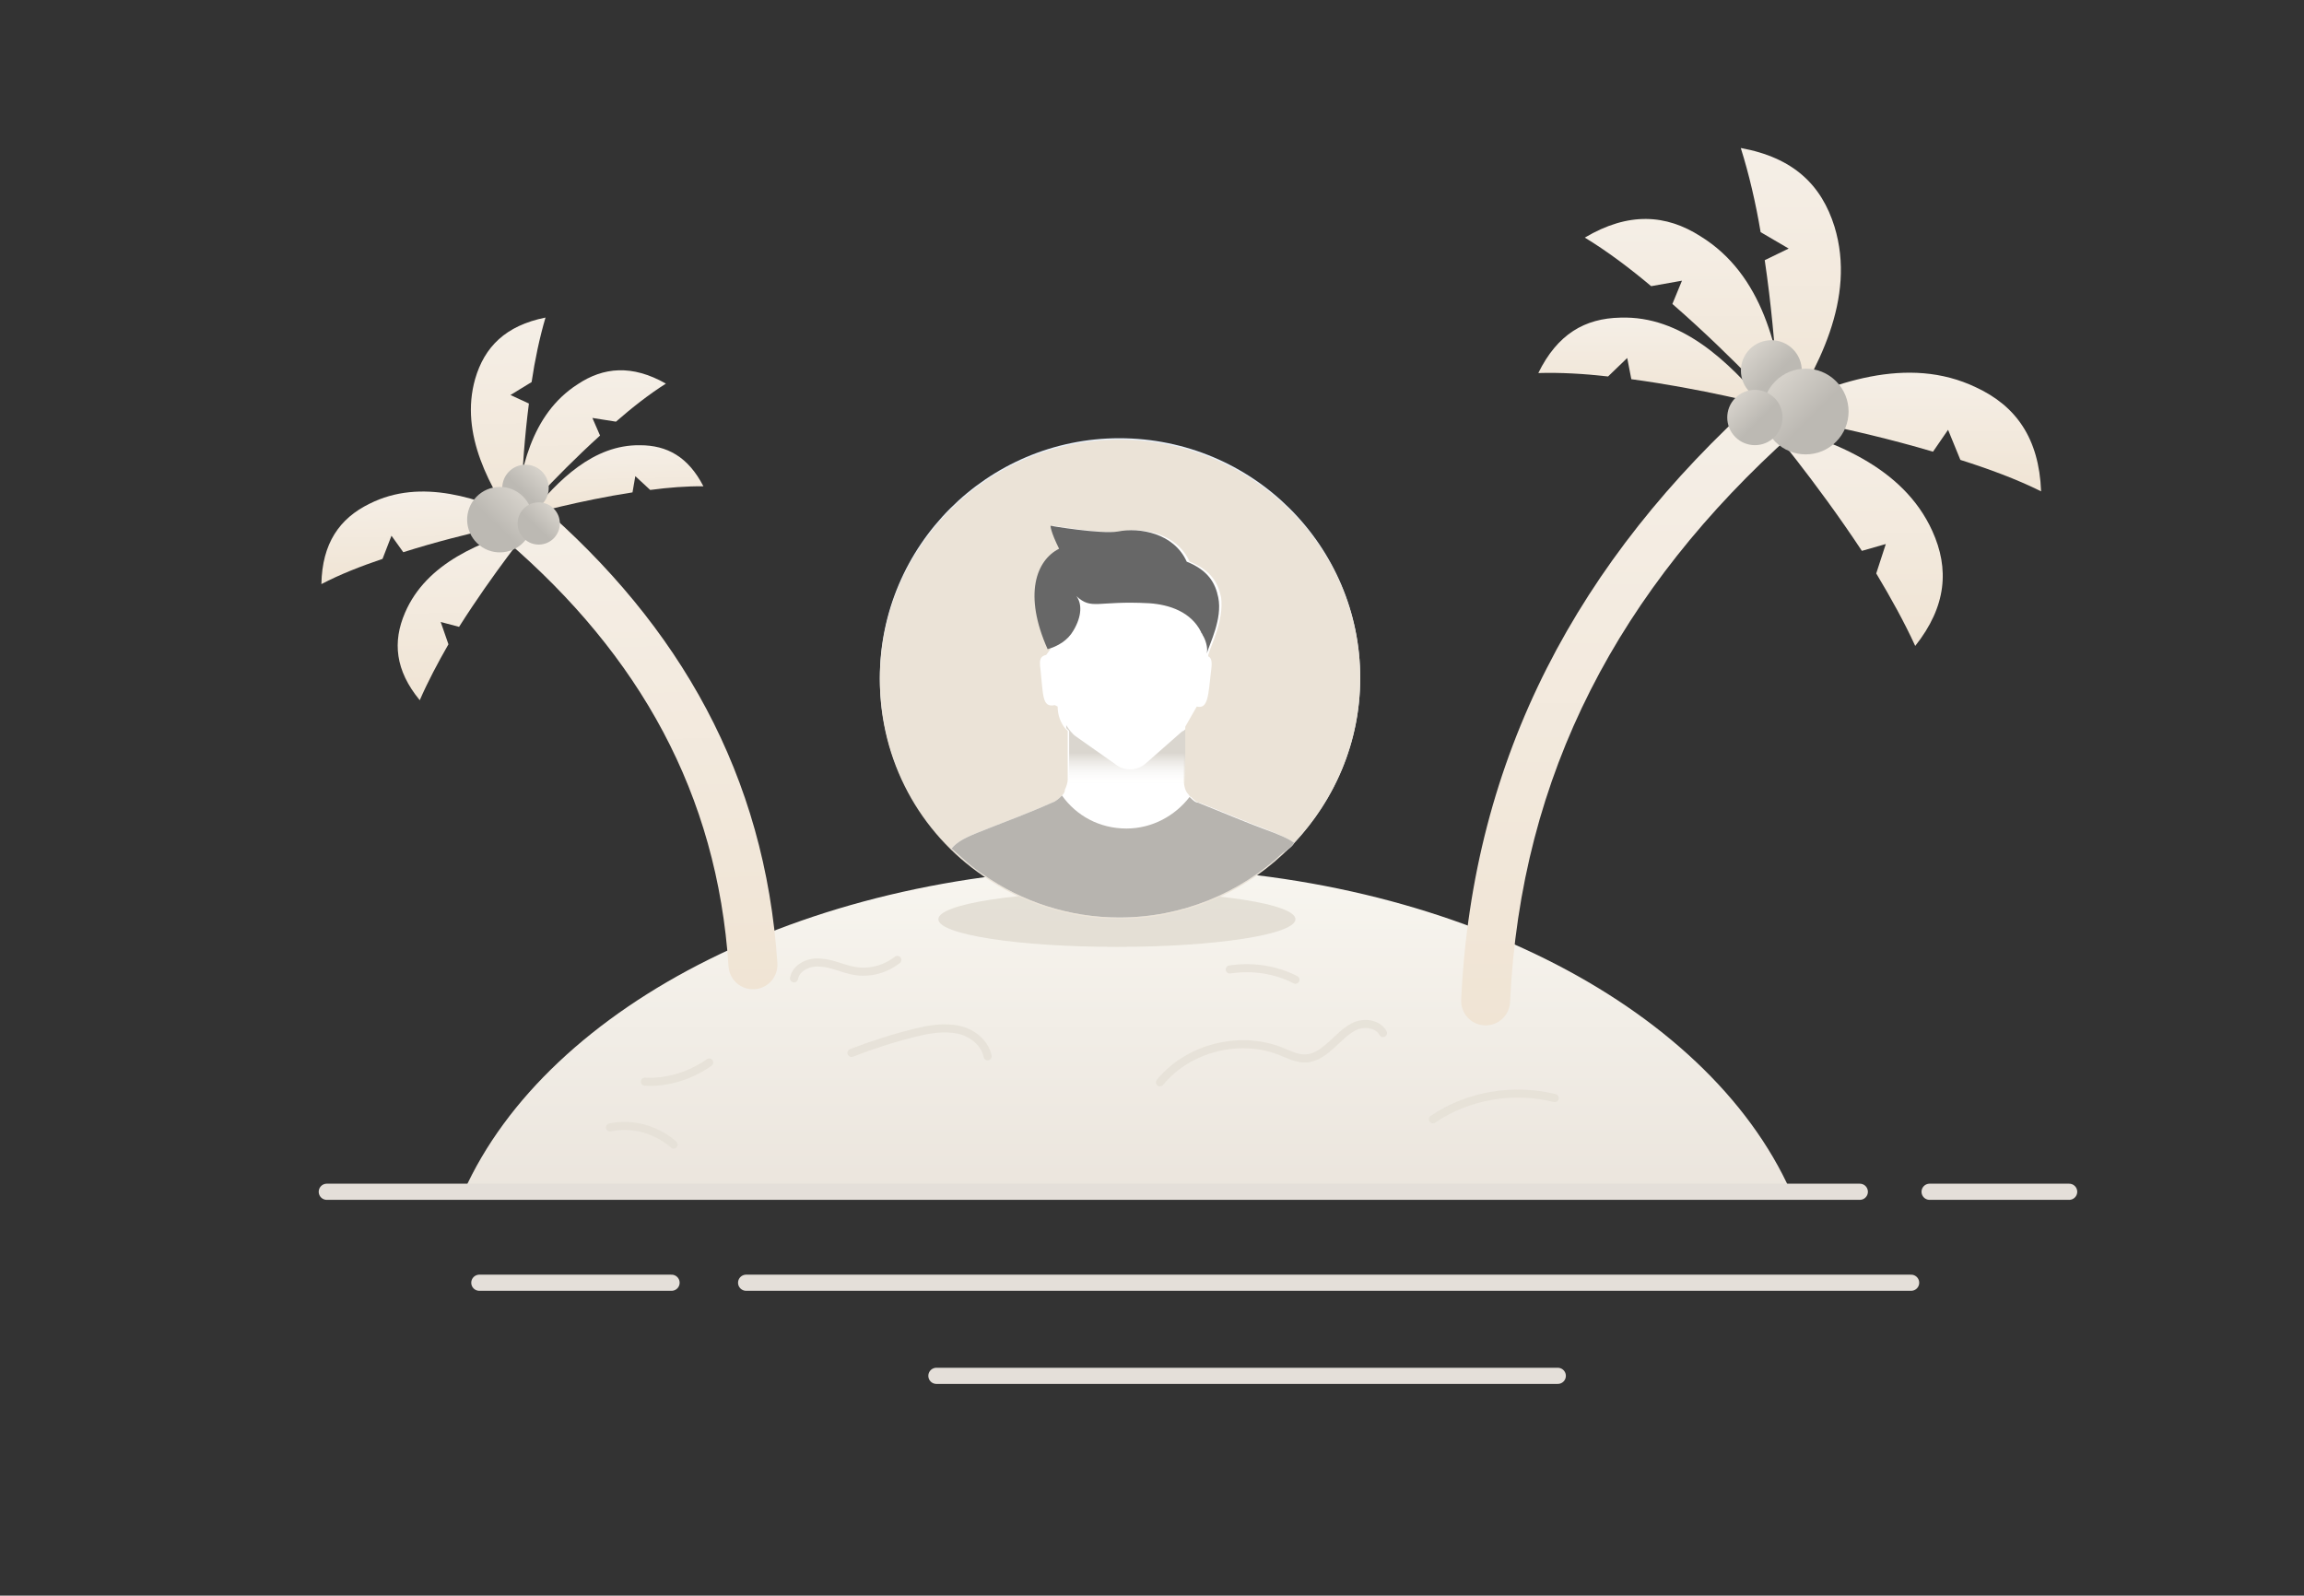 <svg xmlns="http://www.w3.org/2000/svg" width="231" height="160" fill="none" viewBox="0 0 231 160">
  <rect x="0" y="0" width="231" height="160" fill="#333333" stroke="none"/>
  <path fill="url(#paint0_linear_3831_4694)" d="M179.551 119.503H46.492c8.436-18.792 34.979-32.51 66.529-32.51 31.482-.069 58.093 13.649 66.53 32.51Z"/>
  <path stroke="#E4DFD9" stroke-linecap="round" stroke-linejoin="round" stroke-miterlimit="10" stroke-width="1.62" d="M193.462 119.503h13.992M32.764 119.503H186.466M74.807 128.625H191.61M48.058 128.625h19.273"/>
  <path fill="url(#paint1_linear_3831_4694)" fill-rule="evenodd" d="M179.925 40.021c.904 1.009.819 2.56-.19 3.463-17.344 15.536-27.273 34.08-28.336 56.997-.063 1.354-1.21 2.4-2.564 2.337-1.353-.063-2.399-1.211-2.336-2.564 1.132-24.407 11.779-44.135 29.963-60.424 1.009-.904 2.56-.819 3.463.191Z" clip-rule="evenodd"/>
  <path fill="url(#paint2_linear_3831_4694)" fill-rule="evenodd" d="M50.511 50.763c-.884 1.026-.769 2.575.258 3.459 13.368 11.514 21.136 25.383 22.276 42.684.089 1.352 1.257 2.375 2.609 2.286 1.352-.089 2.375-1.257 2.286-2.609-1.238-18.79-9.746-33.828-23.97-46.079-1.026-.884-2.575-.769-3.459.258Z" clip-rule="evenodd"/>
  <path fill="url(#paint3_linear_3831_4694)" d="M179.128 41.726s-5.076-5.693-11.454-11.248l.96-2.332-3.087.549c-2.126-1.783-4.389-3.498-6.653-4.87 4.39-2.606 8.162-2.332 11.592-.137 6.241 3.841 7.887 11.317 8.642 18.038Z"/>
  <path fill="url(#paint4_linear_3831_4694)" d="M51.585 52.431s3.789-4.421 8.576-8.756l-.768-1.766 2.364.373c1.596-1.393 3.299-2.735 5.006-3.816-3.389-1.924-6.265-1.659-8.85.068-4.707 3.025-5.852 8.756-6.328 13.897Z"/>
  <path fill="url(#paint5_linear_3831_4694)" d="M177.001 40.629s-6.31-1.646-13.443-2.606l-.412-2.126-1.92 1.852c-2.401-.274-4.801-.411-6.996-.343 1.921-3.909 4.664-5.487 8.231-5.556 6.104-.206 10.836 4.389 14.54 8.779Z"/>
  <path fill="url(#paint6_linear_3831_4694)" d="M53.192 51.562s4.792-1.35 10.223-2.189l.282-1.629 1.493 1.385c1.828-.245 3.659-.386 5.335-.366-1.524-2.956-3.642-4.119-6.365-4.118-4.662-.066-8.207 3.512-10.969 6.917Z"/>
  <path fill="url(#paint7_linear_3831_4694)" d="M178.373 42.961s-.137-8.093-1.44-16.872l2.4-1.166-2.812-1.646c-.48-2.881-1.166-5.83-1.989-8.436 5.281.96 8.093 3.704 9.397 7.887 2.194 7.202-1.646 14.335-5.556 20.233Z"/>
  <path fill="url(#paint8_linear_3831_4694)" d="M52.179 53.363s-.016-6.18.849-12.9l-1.85-.854 2.122-1.298c.324-2.206.803-4.467 1.393-6.469-4.017.811-6.123 2.947-7.055 6.16-1.568 5.53 1.47 10.917 4.541 15.362Z"/>
  <path fill="url(#paint9_linear_3831_4694)" d="M177.069 42.343s4.939 5.83 9.603 12.894l2.4-.686-.96 2.949c1.44 2.401 2.812 4.87 3.909 7.27 3.155-3.978 3.43-7.75 1.715-11.523-2.949-6.516-10.151-9.191-16.667-10.905Z"/>
  <path fill="url(#paint10_linear_3831_4694)" d="M53.165 52.872s-3.683 4.523-7.138 9.985l-1.843-.488.777 2.237c-1.064 1.854-2.074 3.759-2.876 5.608-2.467-2.99-2.733-5.865-1.48-8.77 2.154-5.017 7.612-7.166 12.56-8.572Z"/>
  <path fill="url(#paint11_linear_3831_4694)" d="M177.276 41.52s7.956 1.234 16.529 3.772l1.509-2.195 1.234 3.018c2.812.892 5.625 1.92 8.094 3.155-.206-5.35-2.538-8.573-6.516-10.425-6.859-3.292-14.472-.48-20.85 2.675Z"/>
  <path fill="url(#paint12_linear_3831_4694)" d="M52.995 52.247s-6.055 1.061-12.561 3.125L39.25 53.719l-.897 2.322c-2.133.722-4.264 1.55-6.131 2.529.077-4.087 1.81-6.582 4.819-8.055 5.186-2.615 11.039-.582 15.955 1.732Z"/>
  <path fill="url(#paint13_linear_3831_4694)" d="M179.753 39.322c1.192-1.192 1.192-3.123 0-4.315-1.191-1.192-3.123-1.192-4.315 0-1.191 1.192-1.191 3.123 0 4.315 1.192 1.192 3.124 1.192 4.315 0Z"/>
  <path fill="url(#paint14_linear_3831_4694)" d="M51.072 50.605c-.927-.892-.956-2.366-.064-3.294.892-.927 2.366-.956 3.294-.064.927.892.956 2.366.064 3.294-.892.927-2.366.956-3.294.064Z"/>
  <path fill="url(#paint15_linear_3831_4694)" d="M184.08 44.304c1.679-1.679 1.679-4.401 0-6.08-1.679-1.679-4.401-1.679-6.08 0-1.679 1.679-1.679 4.401 0 6.08 1.679 1.679 4.401 1.679 6.08 0Z"/>
  <path fill="url(#paint16_linear_3831_4694)" d="M47.843 54.473c-1.306-1.257-1.347-3.334-.09-4.641 1.257-1.307 3.334-1.347 4.641-.09 1.307 1.257 1.347 3.335.09 4.641-1.257 1.306-3.335 1.347-4.641.09Z"/>
  <path fill="url(#paint17_linear_3831_4694)" d="M177.91 43.826c1.083-1.083 1.083-2.84 0-3.923-1.083-1.083-2.839-1.083-3.923 0-1.083 1.083-1.083 2.84 0 3.923 1.084 1.083 2.84 1.083 3.923 0Z"/>
  <path fill="url(#paint18_linear_3831_4694)" d="M52.545 54.016c-.843-.811-.869-2.151-.058-2.994.811-.843 2.151-.869 2.994-.058.843.811.869 2.151.058 2.994-.811.843-2.151.869-2.994.058Z"/>
  <path stroke="#E5DFD6" stroke-linecap="round" stroke-linejoin="round" stroke-miterlimit="10" stroke-width=".81" d="M61.158 113.056c2.263-.48 4.664.206 6.379 1.715M85.37 105.58c2.126-.823 4.252-1.508 6.516-2.057 1.372-.343 2.812-.549 4.184-.275 1.372.275 2.675 1.304 2.949 2.675M116.302 108.529c2.812-3.429 7.888-4.732 12.003-3.155.891.343 1.714.823 2.675.755 1.028-.069 1.852-.755 2.606-1.44.754-.686 1.44-1.441 2.401-1.852.96-.343 2.194-.137 2.674.754M143.668 112.233c3.498-2.4 8.093-3.155 12.208-2.126M79.608 98.105c.206-1.097 1.509-1.715 2.675-1.577 1.166.069 2.195.617 3.361.823 1.509.274 3.086-.137 4.321-1.097M64.656 108.461c2.263.137 4.595-.617 6.447-1.92M123.298 97.213c2.263-.343 4.595 0 6.584 1.029" opacity=".8"/>
  <path fill="#D9D2C7" d="M111.981 94.949c9.887 0 17.901-1.242 17.901-2.774 0-1.532-8.014-2.774-17.901-2.774-9.886 0-17.901 1.242-17.901 2.774 0 1.532 8.015 2.774 17.901 2.774Z" opacity=".6"/>
  <path stroke="#E4DFD9" stroke-linecap="round" stroke-linejoin="round" stroke-miterlimit="10" stroke-width="1.62" d="M93.884 137.96h62.3"/>
  <path fill="#E9F0F8" d="M136.375 67.973c0 6.475-2.588 12.231-6.613 16.548-.288.432-.719.72-1.15 1.007-4.313 4.029-10.064 6.475-16.389 6.475-5.032 0-9.776-1.583-13.658-4.317-1.15-.72-2.156-1.727-3.163-2.59-4.457-4.317-7.188-10.36-7.188-17.123 0-13.238 10.782-24.03 24.009-24.03 13.37 0 24.152 10.792 24.152 24.03Z"/>
  <path fill="#EBE3D7" d="M136.375 67.971c0 7.051-3.019 13.238-7.763 17.699-4.313 4.029-10.064 6.475-16.389 6.475-5.032 0-9.776-1.583-13.658-4.317-6.326-4.317-10.351-11.511-10.351-19.713 0-13.238 10.782-24.03 24.009-24.03 13.226 0 24.152 10.648 24.152 23.886Z"/>
  <path fill="#fff" d="M129.762 84.52c-.287.432-.718.719-1.15 1.007-4.313 4.029-10.063 6.475-16.389 6.475-5.032 0-9.776-1.583-13.657-4.317-1.15-.719-2.156-1.727-3.163-2.59.575-.719 1.438-1.151 3.307-1.871l.719-.288c1.438-.576 3.451-1.295 6.038-2.446.432-.144.719-.432 1.007-.72.143-.144.287-.288.287-.576.144-.288.288-.72.288-1.007v-4.892l-.288-.288c-.431-.576-.719-1.295-.719-2.158l-.287-.144c-1.294.288-1.15-1.007-1.438-3.597-.144-1.007 0-1.295.575-1.439l.432-.576c-.863-2.014-1.294-3.885-1.294-5.324 0-2.446 1.006-4.029 2.444-4.748-.863-1.727-.863-2.302-.863-2.302s5.032.863 6.757.576c2.156-.432 5.607.144 6.901 3.022 2.156.863 2.875 2.158 3.162 3.597.288 2.302-1.006 4.748-1.293 5.756v.144c.287.144.431.432.287 1.439-.287 2.446-.287 3.885-1.438 3.597l-1.15 2.014c0 .288 0 .288-.143.432v5.036c0 .432.143 1.007.431 1.295.144.144.144.288.287.288.288.288.575.576.863.576 2.875 1.151 4.888 2.014 6.469 2.59 1.438.576 2.444 1.007 3.019 1.439Z"/>
  <path fill="#B7B4AF" d="M129.762 84.52c-.287.432-.719.72-1.15 1.007-4.313 4.029-10.063 6.475-16.389 6.475-5.032 0-9.776-1.583-13.658-4.317-1.15-.72-2.156-1.727-3.163-2.59.575-.72 1.438-1.151 3.307-1.871l.719-.288c1.438-.576 3.45-1.295 6.038-2.446.431-.144.719-.432 1.007-.719 1.437 2.014 3.737 3.309 6.469 3.309 2.588 0 4.888-1.295 6.325-3.166.288.288.576.576.863.576 2.875 1.151 4.888 2.014 6.469 2.59 1.582.576 2.588 1.007 3.163 1.439Z"/>
  <path fill="#676767" d="M120.993 65.527c.144-.576-.143-1.439-.431-1.871 0-.144-.144-.144-.144-.288-1.006-2.014-3.162-2.734-5.175-2.878-5.319-.288-5.751.72-7.332-.719.575.719.575 2.014-.288 3.453-.575 1.007-1.581 1.583-2.587 1.871-2.444-5.468-1.15-8.921 1.15-10.072-.863-1.727-.863-2.302-.863-2.302s5.032.863 6.757.576c2.157-.432 5.607.144 6.901 3.022 2.156.863 2.875 2.158 3.163 3.597.431 2.158-.863 4.604-1.151 5.612Z"/>
  <path fill="url(#paint19_linear_3831_4694)" d="M107.191 78.189v-4.892c-.144-.144-.144-.144-.287-.288v-.288c.287.432.575.863 1.006 1.151l3.882 2.734c.862.72 2.156.72 3.019 0l3.594-3.166c.144-.144.287-.144.431-.288v5.036c0 .288 0 .432.144.72h-11.789c-.144-.288 0-.432 0-.72Z"/>
  <defs>
    <linearGradient id="paint0_linear_3831_4694" x1="112.978" x2="112.978" y1="86.241" y2="119.854" gradientUnits="userSpaceOnUse">
      <stop stop-color="#F8F6F0"/>
      <stop offset=".996" stop-color="#EBE5DD"/>
    </linearGradient>
    <linearGradient id="paint1_linear_3831_4694" x1="163.513" x2="163.513" y1="37.733" y2="103.506" gradientUnits="userSpaceOnUse">
      <stop stop-color="#F5EFE7"/>
      <stop offset=".996" stop-color="#F0E4D4"/>
    </linearGradient>
    <linearGradient id="paint2_linear_3831_4694" x1="63.434" x2="64.434" y1="48.545" y2="99.95" gradientUnits="userSpaceOnUse">
      <stop stop-color="#F5EFE7"/>
      <stop offset=".996" stop-color="#F0E4D4"/>
    </linearGradient>
    <linearGradient id="paint3_linear_3831_4694" x1="169.004" x2="169.004" y1="21.498" y2="41.939" gradientUnits="userSpaceOnUse">
      <stop stop-color="#F5EFE7"/>
      <stop offset=".996" stop-color="#F0E4D4"/>
    </linearGradient>
    <linearGradient id="paint4_linear_3831_4694" x1="59.012" x2="59.316" y1="36.841" y2="52.444" gradientUnits="userSpaceOnUse">
      <stop stop-color="#F5EFE7"/>
      <stop offset=".996" stop-color="#F0E4D4"/>
    </linearGradient>
    <linearGradient id="paint5_linear_3831_4694" x1="165.608" x2="165.608" y1="31.64" y2="40.723" gradientUnits="userSpaceOnUse">
      <stop stop-color="#F5EFE7"/>
      <stop offset=".996" stop-color="#F0E4D4"/>
    </linearGradient>
    <linearGradient id="paint6_linear_3831_4694" x1="61.755" x2="61.889" y1="44.531" y2="51.465" gradientUnits="userSpaceOnUse">
      <stop stop-color="#F5EFE7"/>
      <stop offset=".996" stop-color="#F0E4D4"/>
    </linearGradient>
    <linearGradient id="paint7_linear_3831_4694" x1="179.547" x2="179.547" y1="14.19" y2="43.264" gradientUnits="userSpaceOnUse">
      <stop stop-color="#F5EFE7"/>
      <stop offset=".996" stop-color="#F0E4D4"/>
    </linearGradient>
    <linearGradient id="paint8_linear_3831_4694" x1="50.855" x2="51.288" y1="31.419" y2="53.612" gradientUnits="userSpaceOnUse">
      <stop stop-color="#F5EFE7"/>
      <stop offset=".996" stop-color="#F0E4D4"/>
    </linearGradient>
    <linearGradient id="paint9_linear_3831_4694" x1="185.92" x2="185.92" y1="41.824" y2="65.013" gradientUnits="userSpaceOnUse">
      <stop stop-color="#F5EFE7"/>
      <stop offset=".996" stop-color="#F0E4D4"/>
    </linearGradient>
    <linearGradient id="paint10_linear_3831_4694" x1="46.402" x2="46.746" y1="52.608" y2="70.308" gradientUnits="userSpaceOnUse">
      <stop stop-color="#F5EFE7"/>
      <stop offset=".996" stop-color="#F0E4D4"/>
    </linearGradient>
    <linearGradient id="paint11_linear_3831_4694" x1="190.95" x2="190.95" y1="37.096" y2="49.399" gradientUnits="userSpaceOnUse">
      <stop stop-color="#F5EFE7"/>
      <stop offset=".996" stop-color="#F0E4D4"/>
    </linearGradient>
    <linearGradient id="paint12_linear_3831_4694" x1="42.492" x2="42.675" y1="49.073" y2="58.464" gradientUnits="userSpaceOnUse">
      <stop stop-color="#F5EFE7"/>
      <stop offset=".996" stop-color="#F0E4D4"/>
    </linearGradient>
    <linearGradient id="paint13_linear_3831_4694" x1="175.588" x2="178.01" y1="35.156" y2="37.578" gradientUnits="userSpaceOnUse">
      <stop stop-color="#D5D1CA"/>
      <stop offset="1" stop-color="#BCB9B3"/>
    </linearGradient>
    <linearGradient id="paint14_linear_3831_4694" x1="54.189" x2="52.376" y1="47.364" y2="49.249" gradientUnits="userSpaceOnUse">
      <stop stop-color="#D5D1CA"/>
      <stop offset="1" stop-color="#BCB9B3"/>
    </linearGradient>
    <linearGradient id="paint15_linear_3831_4694" x1="178.212" x2="181.624" y1="38.435" y2="41.848" gradientUnits="userSpaceOnUse">
      <stop stop-color="#D5D1CA"/>
      <stop offset="1" stop-color="#BCB9B3"/>
    </linearGradient>
    <linearGradient id="paint16_linear_3831_4694" x1="52.235" x2="49.681" y1="49.906" y2="52.562" gradientUnits="userSpaceOnUse">
      <stop stop-color="#D5D1CA"/>
      <stop offset="1" stop-color="#BCB9B3"/>
    </linearGradient>
    <linearGradient id="paint17_linear_3831_4694" x1="174.124" x2="176.326" y1="40.039" y2="42.241" gradientUnits="userSpaceOnUse">
      <stop stop-color="#D5D1CA"/>
      <stop offset="1" stop-color="#BCB9B3"/>
    </linearGradient>
    <linearGradient id="paint18_linear_3831_4694" x1="55.379" x2="53.731" y1="51.07" y2="52.783" gradientUnits="userSpaceOnUse">
      <stop stop-color="#D5D1CA"/>
      <stop offset="1" stop-color="#BCB9B3"/>
    </linearGradient>
    <linearGradient id="paint19_linear_3831_4694" x1="112.918" x2="112.918" y1="78.716" y2="75.475" gradientUnits="userSpaceOnUse">
      <stop stop-color="#fff" stop-opacity="0"/>
      <stop offset=".991" stop-color="#DAD6CF"/>
    </linearGradient>
  </defs>
</svg>
